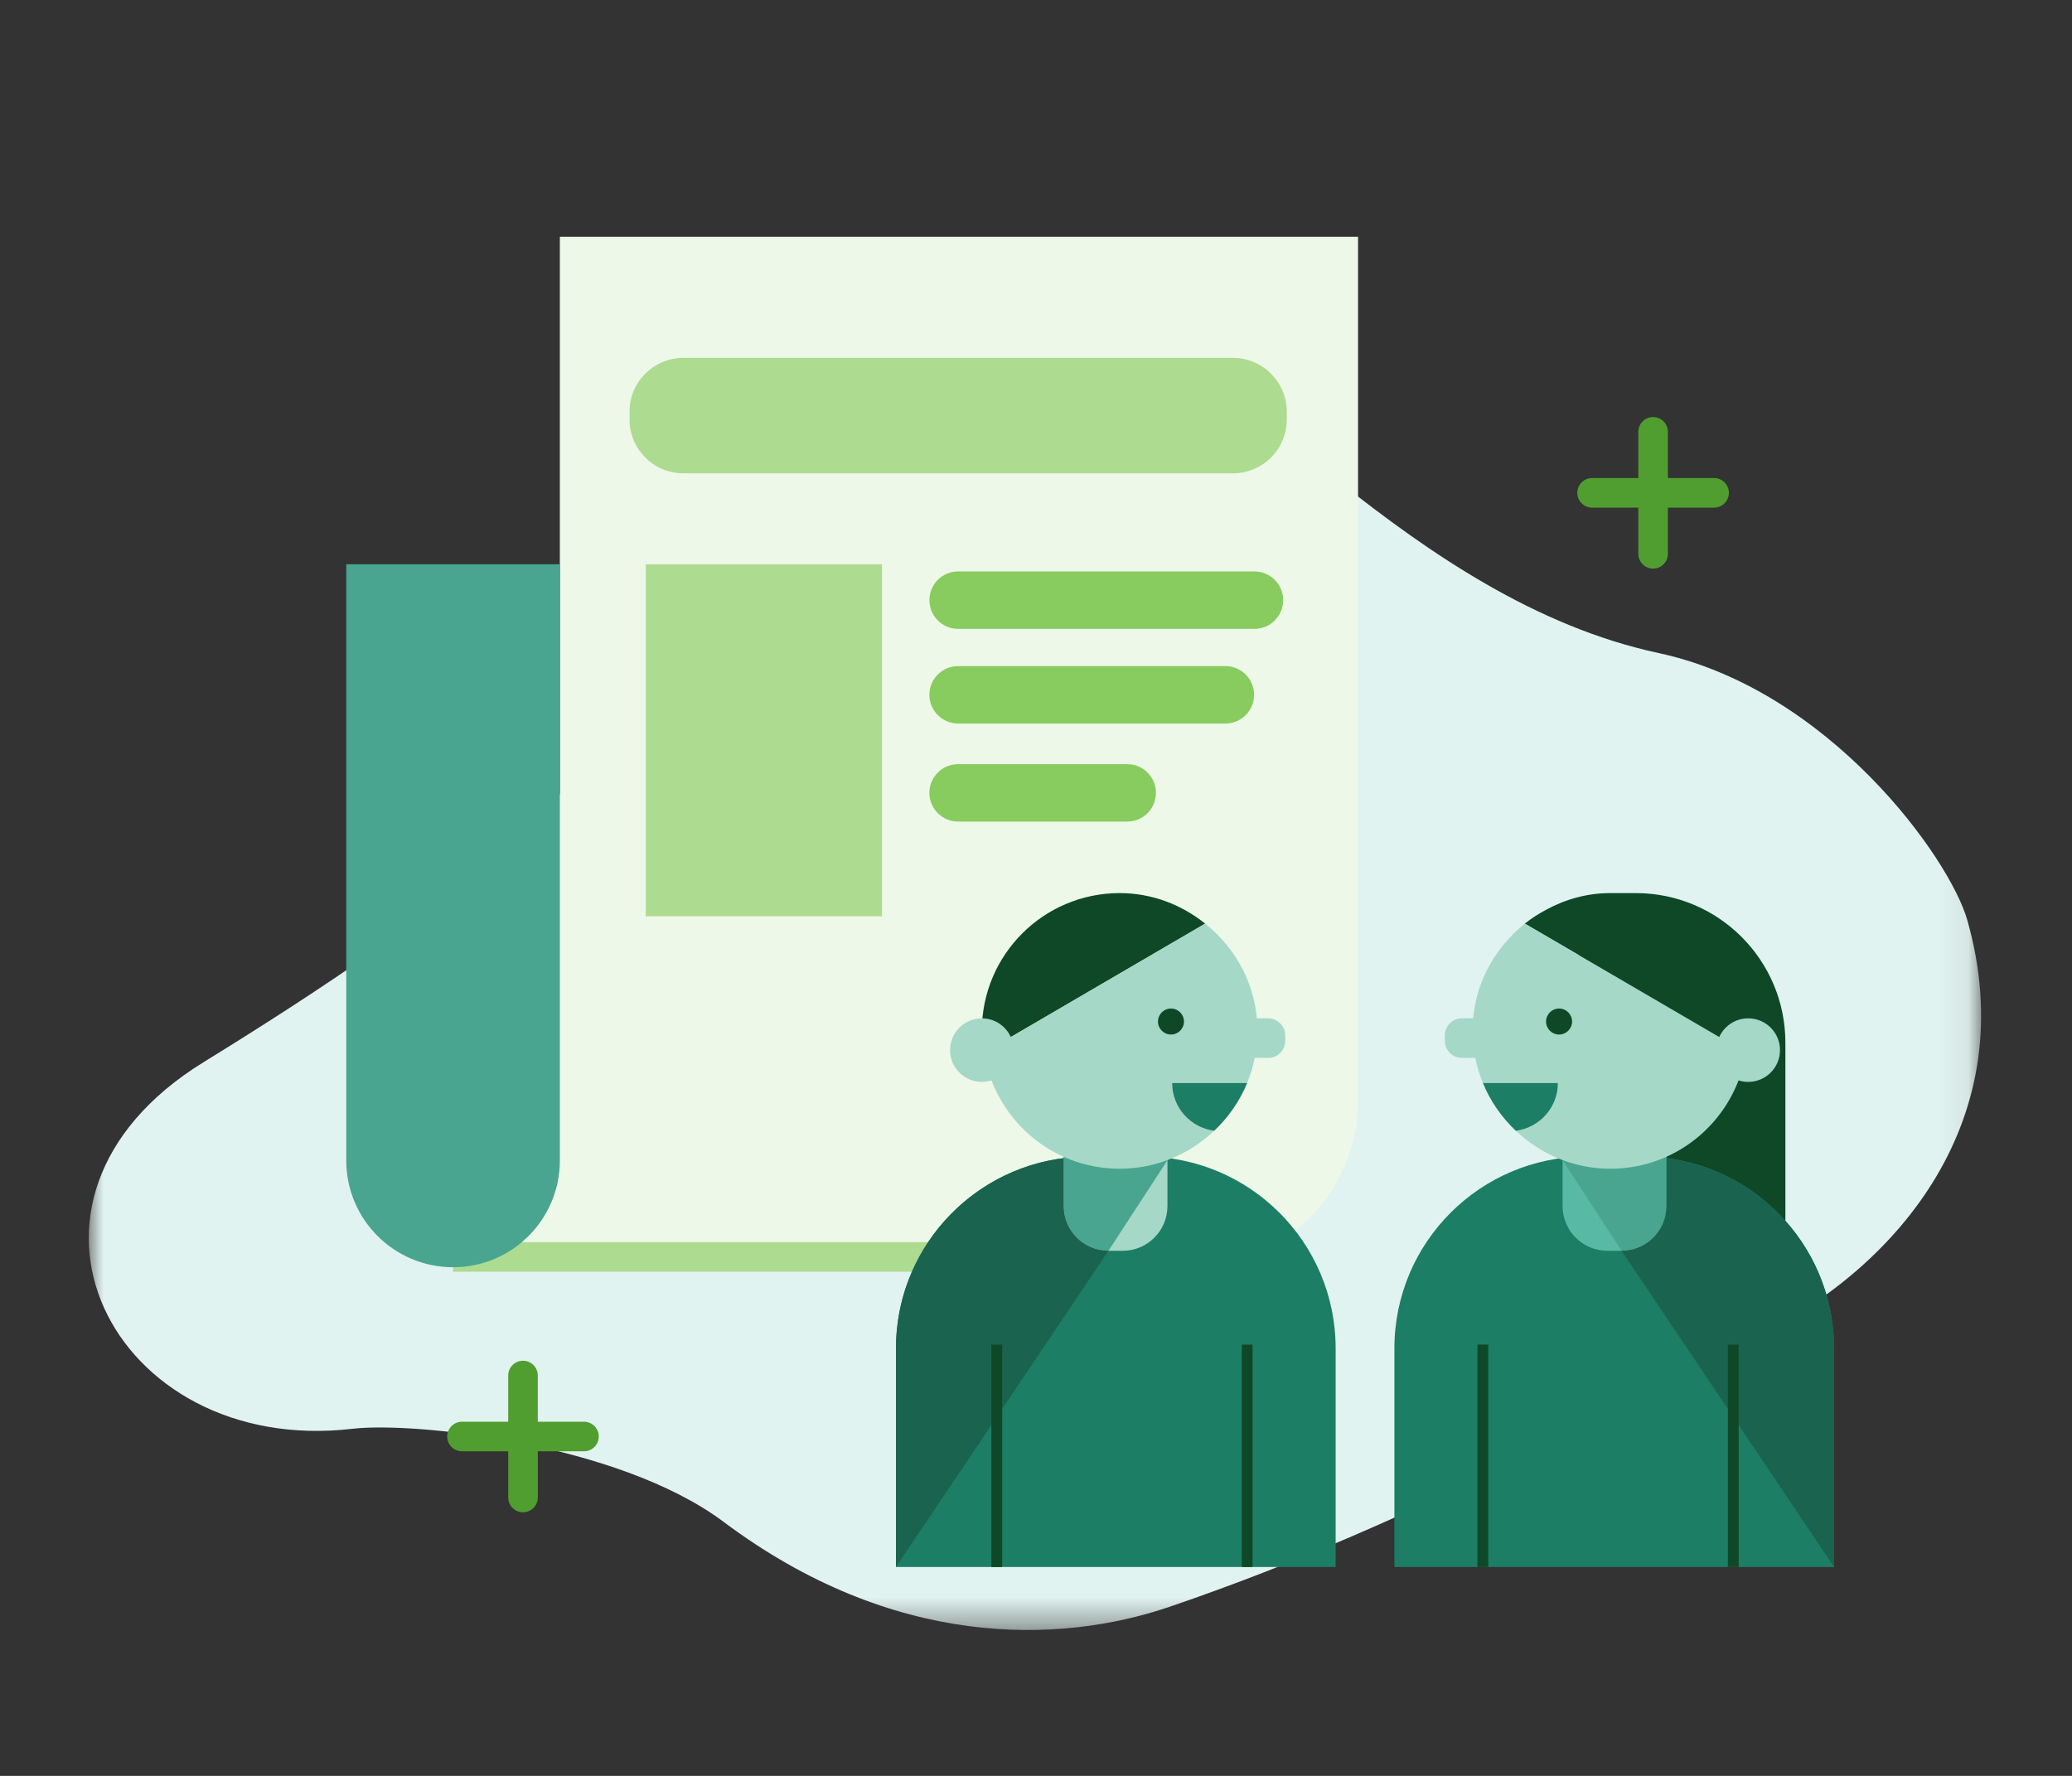 <?xml version="1.0" encoding="UTF-8"?>
<svg width="70px" height="60px" viewBox="0 0 70 60" version="1.1" xmlns="http://www.w3.org/2000/svg" xmlns:xlink="http://www.w3.org/1999/xlink">
    <rect x="0" y="0" width="70" height="60" fill="#333333" stroke="none"/>
    <!-- Generator: Sketch 52.2 (67145) - http://www.bohemiancoding.com/sketch -->
    <title>team-news-lg</title>
    <desc>Created with Sketch.</desc>
    <defs>
        <polygon id="path-1" points="0 0.386 63.93 0.386 63.93 44.606 0 44.606"></polygon>
        <polygon id="path-3" points="0 47.071 63.93 47.071 63.93 0 0 0"></polygon>
    </defs>
    <g id="team-news-lg" stroke="none" stroke-width="1" fill="none" fill-rule="evenodd">
        <g id="Group-47" transform="translate(3, 8)">
            <g id="Group-3" transform="translate(0, 2.465)">
                <mask id="mask-2" fill="white">
                    <use xlink:href="#path-1"></use>
                </mask>
                <g id="Clip-2"></g>
                <path d="M35.299,0.96 C38.652,1.626 44.711,9.812 53.022,11.596 C58.794,12.834 62.864,18.518 63.462,20.619 C65.38,27.355 61.069,32.351 56.467,34.617 C51.866,36.885 45.249,40.832 36.541,43.813 C32.757,45.109 27.162,45.232 21.447,40.953 C17.882,38.286 10.957,37.566 8.914,37.807 C0.792,38.761 -3.683,30.08 3.877,25.422 C12.41,20.162 17.607,16.017 18.269,12.04 C19.837,2.608 24.631,-1.16 35.299,0.96" id="Fill-1" fill="#E1F3F0" mask="url(#mask-2)"></path>
            </g>
            <path d="M50.787,8.651 L54.908,8.651" id="Stroke-4" stroke="#509E2F" stroke-linecap="round"></path>
            <path d="M52.848,6.59 L52.848,10.711" id="Stroke-6" stroke="#509E2F" stroke-linecap="round"></path>
            <path d="M12.608,40.534 L16.729,40.534" id="Stroke-8" stroke="#509E2F" stroke-linecap="round"></path>
            <path d="M14.669,38.473 L14.669,42.594" id="Stroke-10" stroke="#509E2F" stroke-linecap="round"></path>
            <path d="M15.914,0 L15.914,31.208 C15.914,33.2 14.298,34.815 12.306,34.815 L37.251,34.815 C40.36,34.815 42.88,32.295 42.88,29.186 L42.88,0 L15.914,0 Z" id="Fill-12" fill="#EEF8E8"></path>
            <path d="M38.652,7.992 L20.088,7.992 C19.083,7.992 18.268,7.178 18.268,6.172 L18.268,5.911 C18.268,4.906 19.083,4.091 20.088,4.091 L38.652,4.091 C39.657,4.091 40.472,4.906 40.472,5.911 L40.472,6.172 C40.472,7.178 39.657,7.992 38.652,7.992" id="Fill-14" fill="#ADDB8F"></path>
            <mask id="mask-4" fill="white">
                <use xlink:href="#path-3"></use>
            </mask>
            <g id="Clip-17"></g>
            <polygon id="Fill-16" fill="#ADDB8F" mask="url(#mask-4)" points="18.817 22.956 26.797 22.956 26.797 11.065 18.817 11.065"></polygon>
            <path d="M39.381,13.247 L29.369,13.247 C28.832,13.247 28.399,12.812 28.399,12.277 C28.399,11.741 28.832,11.307 29.369,11.307 L39.381,11.307 C39.917,11.307 40.35,11.741 40.35,12.277 C40.35,12.812 39.917,13.247 39.381,13.247" id="Fill-18" fill="#88CB5E" mask="url(#mask-4)"></path>
            <path d="M38.399,16.445 L29.368,16.445 C28.833,16.445 28.398,16.01 28.398,15.475 C28.398,14.94 28.833,14.505 29.368,14.505 L38.399,14.505 C38.934,14.505 39.368,14.94 39.368,15.475 C39.368,16.01 38.934,16.445 38.399,16.445" id="Fill-19" fill="#88CB5E" mask="url(#mask-4)"></path>
            <path d="M35.082,19.758 L29.368,19.758 C28.833,19.758 28.398,19.323 28.398,18.788 C28.398,18.253 28.833,17.818 29.368,17.818 L35.082,17.818 C35.618,17.818 36.052,18.253 36.052,18.788 C36.052,19.323 35.618,19.758 35.082,19.758" id="Fill-20" fill="#88CB5E" mask="url(#mask-4)"></path>
            <path d="M12.306,34.466 L40.503,34.466" id="Stroke-21" stroke="#ADDB8F" mask="url(#mask-4)"></path>
            <path d="M12.306,11.065 L8.698,11.065 L8.698,31.207 C8.698,33.2 10.313,34.815 12.306,34.815 C14.299,34.815 15.914,33.2 15.914,31.207 L15.914,11.065 L12.306,11.065 Z" id="Fill-22" fill="#49A58F" mask="url(#mask-4)"></path>
            <path d="M42.123,44.943 L27.269,44.943 L27.269,37.558 C27.269,33.977 30.174,31.074 33.755,31.074 L35.639,31.074 C39.22,31.074 42.123,33.977 42.123,37.558 L42.123,44.943 Z" id="Fill-23" fill="#1D7E66" mask="url(#mask-4)"></path>
            <path d="M34.926,34.26 L34.447,34.26 C33.61,34.26 32.931,33.583 32.931,32.746 L32.931,28.714 L36.441,28.714 L36.441,32.746 C36.441,33.583 35.763,34.26 34.926,34.26" id="Fill-24" fill="#A6D8C7" mask="url(#mask-4)"></path>
            <path d="M34.447,34.26 C33.61,34.26 32.932,33.583 32.932,32.746 L32.932,28.714 L36.442,28.714 L36.442,31.198 L34.447,34.26 Z" id="Fill-25" fill="#49A58F" mask="url(#mask-4)"></path>
            <path d="M34.827,22.174 C32.256,22.174 30.17,24.259 30.17,26.831 C30.17,27.083 30.206,27.324 30.244,27.566 L37.715,23.205 C36.92,22.57 35.924,22.174 34.827,22.174" id="Fill-26" fill="#0F4827" mask="url(#mask-4)"></path>
            <path d="M31.244,27.479 C31.244,28.073 30.763,28.553 30.171,28.553 C29.578,28.553 29.097,28.073 29.097,27.479 C29.097,26.886 29.578,26.406 30.171,26.406 C30.763,26.406 31.244,26.886 31.244,27.479" id="Fill-27" fill="#A6D8C7" mask="url(#mask-4)"></path>
            <path d="M39.842,27.743 L39.361,27.743 C39.042,27.743 38.783,27.484 38.783,27.165 L38.783,26.983 C38.783,26.664 39.042,26.405 39.361,26.405 L39.842,26.405 C40.161,26.405 40.42,26.664 40.42,26.983 L40.42,27.165 C40.42,27.484 40.161,27.743 39.842,27.743" id="Fill-28" fill="#A6D8C7" mask="url(#mask-4)"></path>
            <path d="M34.447,34.26 C33.61,34.26 32.932,33.583 32.932,32.746 L32.932,31.131 C29.74,31.536 27.269,34.256 27.269,37.558 L27.269,44.943 L34.447,34.26 Z" id="Fill-29" fill="#1A634E" mask="url(#mask-4)"></path>
            <path d="M36.598,28.59 L39.133,28.59 C39.356,28.046 39.483,27.454 39.483,26.83 C39.483,25.356 38.785,24.059 37.716,23.206 L30.244,27.565 C30.598,29.785 32.506,31.487 34.827,31.487 C36.066,31.487 37.186,30.994 38.021,30.205 C37.219,30.1 36.598,29.42 36.598,28.59" id="Fill-30" fill="#A6D8C7" mask="url(#mask-4)"></path>
            <path d="M39.134,28.59 L36.598,28.59 C36.598,29.42 37.218,30.1 38.021,30.205 C38.497,29.753 38.881,29.208 39.134,28.59" id="Fill-31" fill="#1D7E66" mask="url(#mask-4)"></path>
            <path d="M36.999,26.514 C36.999,26.756 36.803,26.953 36.56,26.953 C36.317,26.953 36.121,26.756 36.121,26.514 C36.121,26.271 36.317,26.074 36.56,26.074 C36.803,26.074 36.999,26.271 36.999,26.514" id="Fill-32" fill="#0F4827" mask="url(#mask-4)"></path>
            <polygon id="Fill-33" fill="#0F4827" mask="url(#mask-4)" points="38.951 44.943 39.316 44.943 39.316 37.428 38.951 37.428"></polygon>
            <polygon id="Fill-34" fill="#0F4827" mask="url(#mask-4)" points="30.492 44.943 30.858 44.943 30.858 37.428 30.492 37.428"></polygon>
            <path d="M52.263,22.174 L51.404,22.174 C50.614,22.174 49.88,22.385 49.232,22.738 C48.979,22.874 48.737,23.027 48.514,23.205 L50.329,24.264 L50.484,34.26 L57.317,34.26 L57.317,27.228 C57.317,24.436 55.055,22.174 52.263,22.174" id="Fill-35" fill="#0F4827" mask="url(#mask-4)"></path>
            <path d="M44.108,44.943 L58.961,44.943 L58.961,37.558 C58.961,33.977 56.058,31.074 52.477,31.074 L50.592,31.074 C47.011,31.074 44.108,33.977 44.108,37.558 L44.108,44.943 Z" id="Fill-36" fill="#1D7E66" mask="url(#mask-4)"></path>
            <path d="M51.305,34.26 L51.784,34.26 C52.621,34.26 53.3,33.583 53.3,32.746 L53.3,28.714 L49.79,28.714 L49.79,32.746 C49.79,33.583 50.468,34.26 51.305,34.26" id="Fill-37" fill="#58BAA5" mask="url(#mask-4)"></path>
            <path d="M51.784,34.26 C52.621,34.26 53.299,33.583 53.299,32.746 L53.299,28.714 L49.789,28.714 L49.789,31.198 L51.784,34.26 Z" id="Fill-38" fill="#49A58F" mask="url(#mask-4)"></path>
            <path d="M54.987,27.479 C54.987,28.073 55.467,28.553 56.06,28.553 C56.654,28.553 57.135,28.073 57.135,27.479 C57.135,26.886 56.654,26.406 56.06,26.406 C55.467,26.406 54.987,26.886 54.987,27.479" id="Fill-39" fill="#A6D8C7" mask="url(#mask-4)"></path>
            <path d="M46.389,27.743 L46.87,27.743 C47.188,27.743 47.448,27.484 47.448,27.165 L47.448,26.983 C47.448,26.664 47.188,26.405 46.87,26.405 L46.389,26.405 C46.07,26.405 45.811,26.664 45.811,26.983 L45.811,27.165 C45.811,27.484 46.07,27.743 46.389,27.743" id="Fill-40" fill="#A6D8C7" mask="url(#mask-4)"></path>
            <path d="M51.784,34.26 C52.621,34.26 53.299,33.583 53.299,32.746 L53.299,31.131 C56.491,31.536 58.961,34.256 58.961,37.558 L58.961,44.943 L51.784,34.26 Z" id="Fill-41" fill="#1A634E" mask="url(#mask-4)"></path>
            <path d="M49.634,28.59 L47.098,28.59 C46.875,28.046 46.747,27.454 46.747,26.83 C46.747,25.356 47.446,24.059 48.515,23.206 L55.987,27.565 C55.633,29.785 53.725,31.487 51.404,31.487 C50.165,31.487 49.045,30.994 48.21,30.205 C49.012,30.1 49.634,29.42 49.634,28.59" id="Fill-42" fill="#A6D8C7" mask="url(#mask-4)"></path>
            <path d="M47.098,28.59 L49.633,28.59 C49.633,29.42 49.013,30.1 48.21,30.205 C47.734,29.753 47.35,29.208 47.098,28.59" id="Fill-43" fill="#1D7E66" mask="url(#mask-4)"></path>
            <path d="M49.232,26.514 C49.232,26.756 49.428,26.953 49.671,26.953 C49.914,26.953 50.111,26.756 50.111,26.514 C50.111,26.271 49.914,26.074 49.671,26.074 C49.428,26.074 49.232,26.271 49.232,26.514" id="Fill-44" fill="#0F4827" mask="url(#mask-4)"></path>
            <polygon id="Fill-45" fill="#0F4827" mask="url(#mask-4)" points="46.914 44.943 47.28 44.943 47.28 37.428 46.914 37.428"></polygon>
            <polygon id="Fill-46" fill="#0F4827" mask="url(#mask-4)" points="55.374 44.943 55.739 44.943 55.739 37.428 55.374 37.428"></polygon>
        </g>
        <rect id="Rectangle" fill-rule="nonzero" x="0" y="0" width="70" height="60"></rect>
    </g>
</svg>